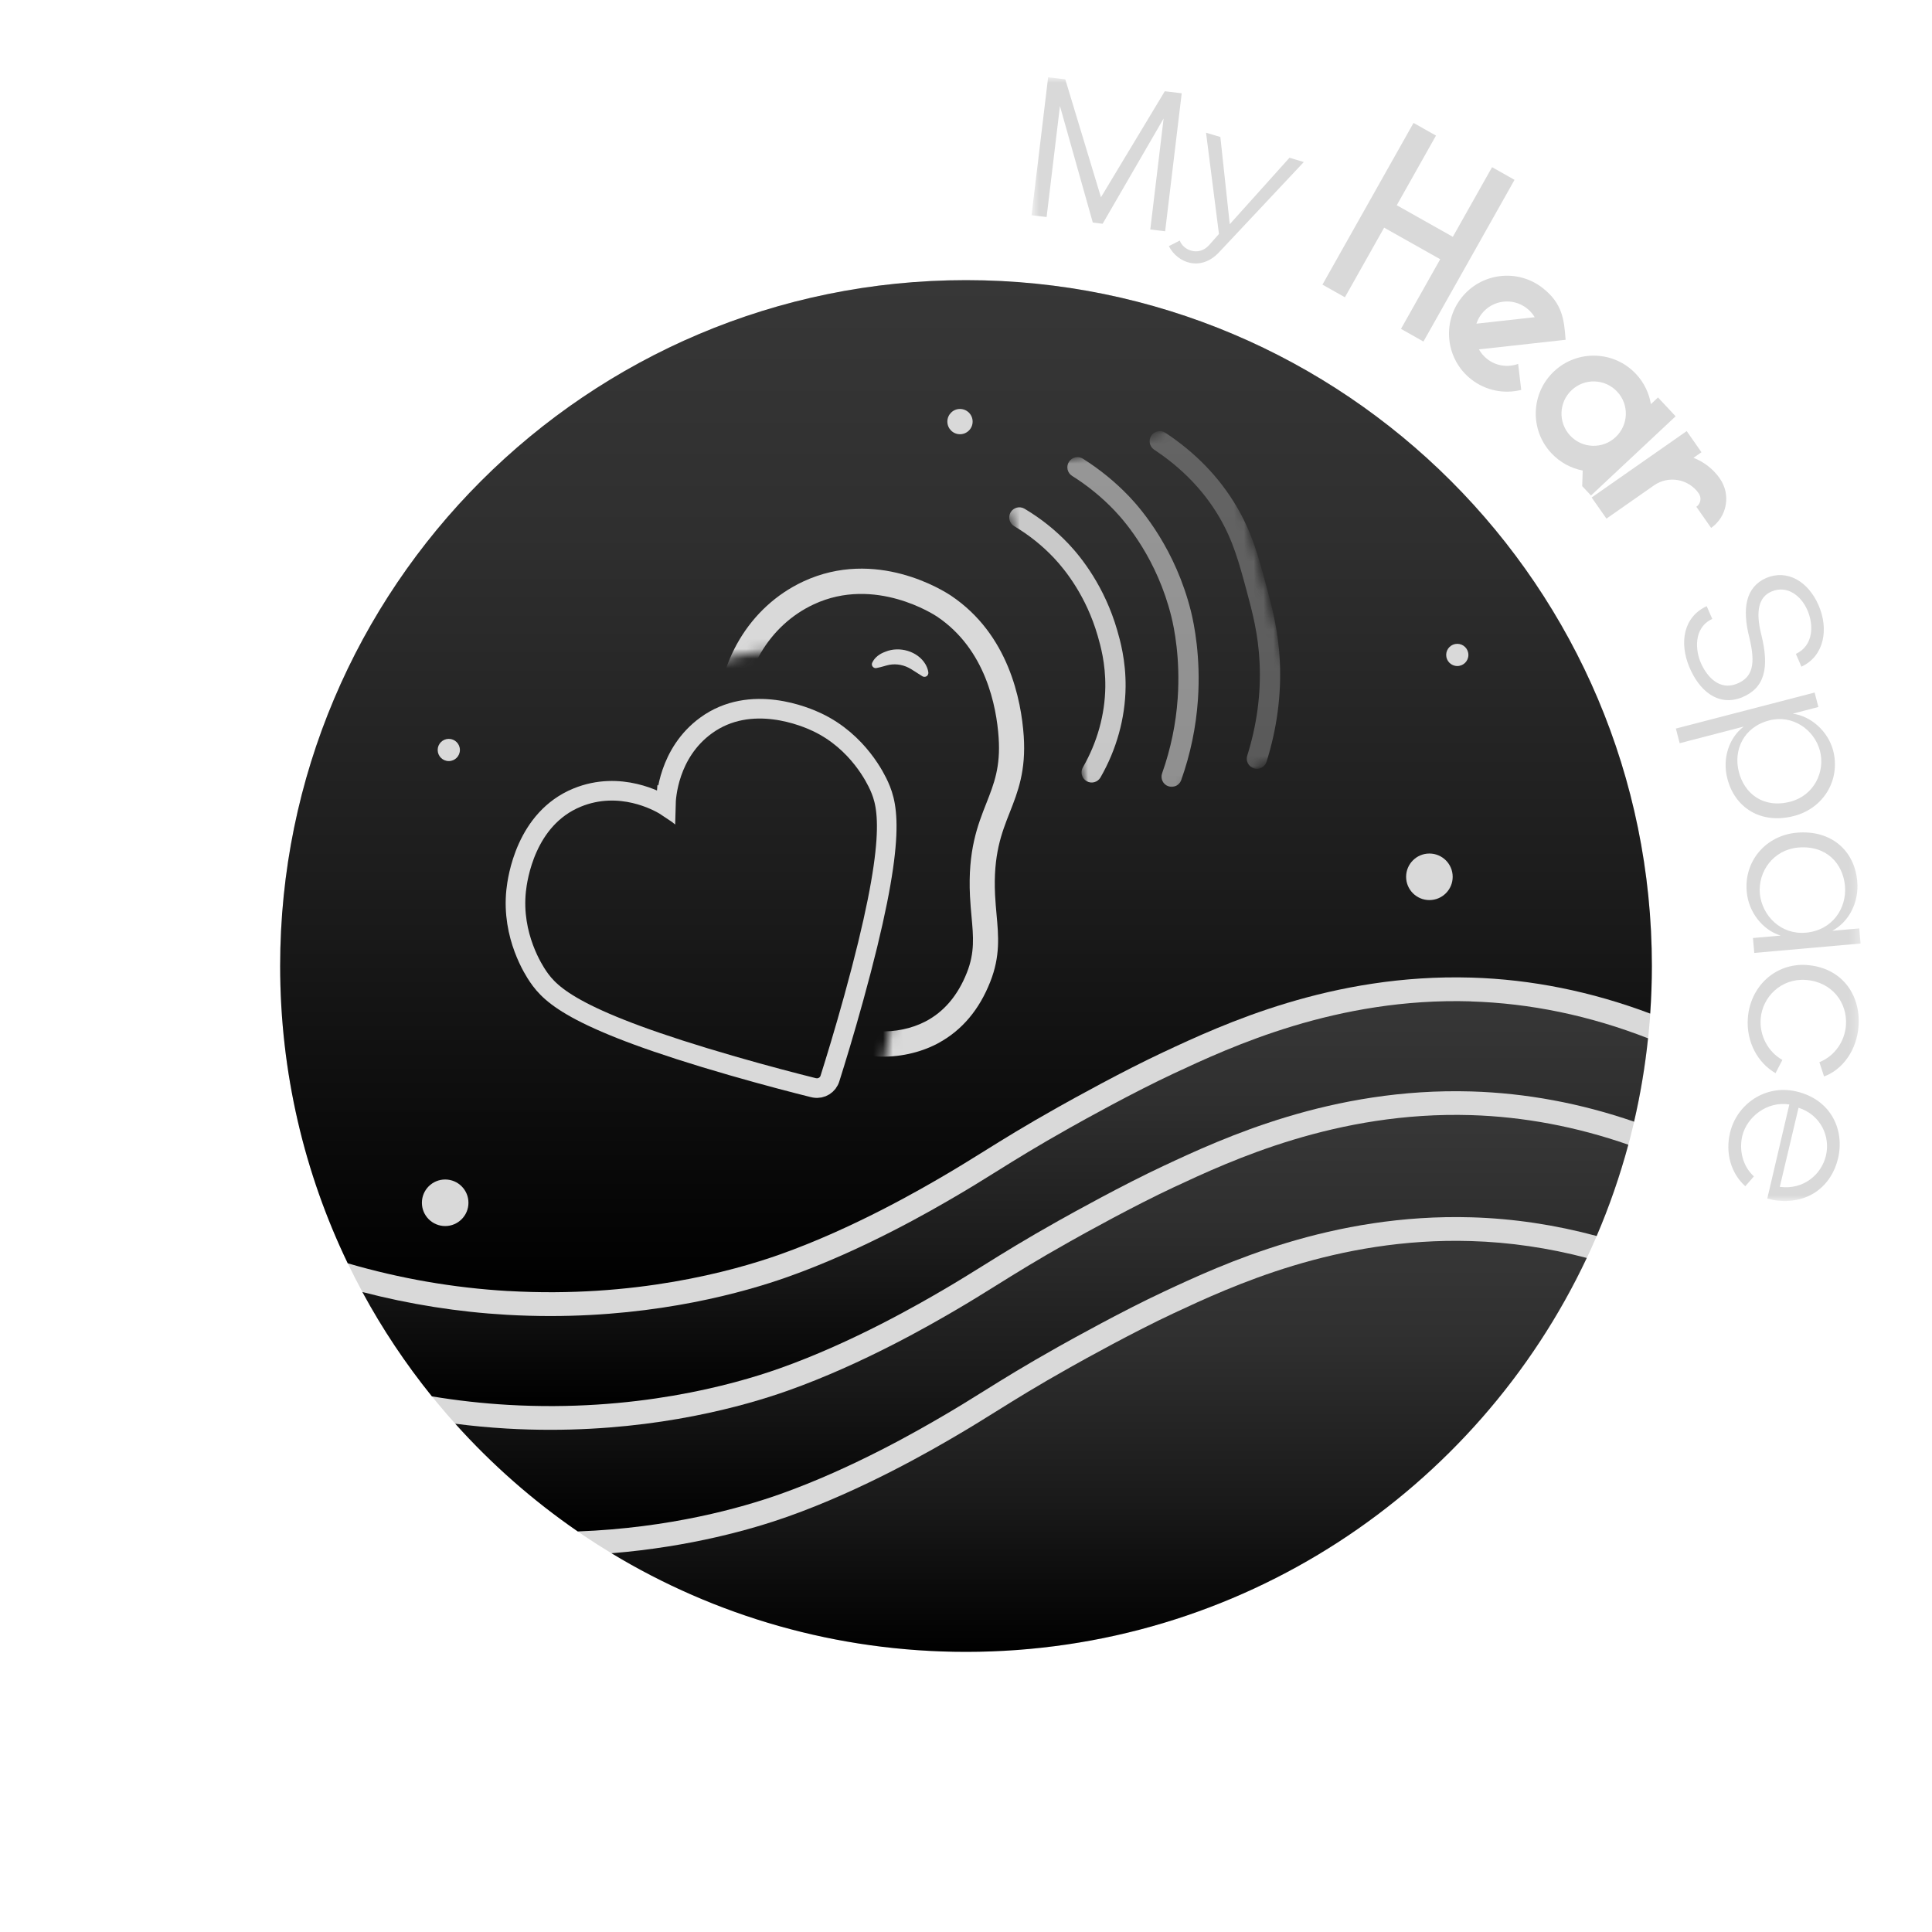 <svg width="198" height="198" viewBox="0 0 198 198" fill="none" xmlns="http://www.w3.org/2000/svg">
<mask id="mask0_1134_8047" style="mask-type:luminance" maskUnits="userSpaceOnUse" x="105" y="7" width="86" height="117">
<path d="M190.687 7.918H105.719V123.088H190.687V7.918Z" fill="white"/>
</mask>
<g mask="url(#mask0_1134_8047)">
<path d="M105.719 22.059L107.417 7.918L109.175 8.13L112.831 20.217L119.373 9.352L121.107 9.56L119.409 23.702L117.886 23.518L119.253 12.142L113.003 22.931L111.996 22.811L108.628 10.867L107.261 22.243L105.719 22.059Z" fill="#D9D9D9"/>
<path d="M120.912 24.665C121.256 25.624 122.806 26.316 123.901 25.137L124.924 23.978L123.601 13.601L125.068 14.04L126.031 22.979L132.152 16.166L133.619 16.605L124.94 25.848C123.05 27.87 120.664 26.951 119.789 25.225L120.904 24.657L120.912 24.665Z" fill="#D9D9D9"/>
<path d="M152.913 17.133L155.215 18.432L145.881 35.003L143.579 33.704L147.599 26.567L141.852 23.331L137.832 30.467L135.531 29.169L144.865 12.598L147.167 13.896L143.147 21.033L148.893 24.27L152.913 17.133Z" fill="#D9D9D9"/>
<path d="M160.453 34.823L151.567 35.806C151.774 36.173 152.054 36.509 152.406 36.789C153.341 37.524 154.547 37.672 155.586 37.292L155.902 39.958C154.176 40.393 152.274 40.053 150.767 38.867C148.19 36.837 147.743 33.105 149.772 30.523C151.802 27.946 155.534 27.498 158.116 29.528C160.09 31.083 160.302 32.689 160.449 34.823H160.453ZM157.285 32.513C157.085 32.174 156.817 31.862 156.485 31.602C155.055 30.475 152.981 30.723 151.854 32.154C151.607 32.469 151.426 32.813 151.311 33.172L157.285 32.509V32.513Z" fill="#D9D9D9"/>
<path d="M171.725 42.663L163.054 50.783L162.151 49.82L162.203 48.221C161.012 47.994 159.885 47.398 158.994 46.447C156.753 44.054 156.876 40.294 159.27 38.052C161.664 35.81 165.424 35.934 167.665 38.328C168.5 39.219 169.004 40.298 169.191 41.416L169.919 40.733L171.725 42.663ZM165.579 44.793C166.91 43.546 166.978 41.46 165.731 40.134C164.485 38.803 162.399 38.735 161.072 39.982C159.741 41.229 159.674 43.314 160.92 44.645C162.167 45.976 164.253 46.044 165.579 44.797V44.793Z" fill="#D9D9D9"/>
<path d="M176.26 49.048C177.41 50.69 177.007 52.956 175.364 54.102L173.85 51.937C174.298 51.625 174.406 51.01 174.094 50.562C173.051 49.072 170.993 48.704 169.503 49.747L164.636 53.152L163.121 50.986L172.859 44.181L174.373 46.346L173.554 46.918C174.614 47.329 175.564 48.049 176.264 49.048H176.26Z" fill="#D9D9D9"/>
<path d="M174.912 62.123L175.48 63.429C173.486 64.364 173.786 66.73 174.301 67.917C174.937 69.383 176.227 70.774 177.974 70.086C179.644 69.431 179.931 68.036 179.288 65.371C178.505 62.322 178.928 60.16 180.999 59.237C183.164 58.319 185.31 59.577 186.377 62.031C187.436 64.464 186.968 67.233 184.619 68.324L184.051 67.017C185.865 66.158 185.894 64.053 185.23 62.53C184.595 61.063 183.164 59.945 181.574 60.612C180.259 61.159 179.892 62.59 180.499 65.011C181.366 68.468 180.851 70.53 178.489 71.485C176.011 72.444 174.106 70.71 173.127 68.356C172.099 65.887 172.503 63.237 174.912 62.123Z" fill="#D9D9D9"/>
<path d="M171.75 74.666L185.971 70.974L186.355 72.456L183.726 73.139C185.596 73.391 187.33 74.922 187.865 76.899C188.652 79.928 186.886 82.837 183.861 83.624C180.457 84.508 177.78 82.773 177.024 79.781C176.493 77.735 177.192 75.613 178.699 74.466L172.142 76.168L171.75 74.666ZM183.478 82.162C185.899 81.535 187.078 79.109 186.515 76.939C185.931 74.774 183.718 73.207 181.316 73.831C178.643 74.526 177.64 76.924 178.203 79.097C178.751 81.295 180.681 82.889 183.478 82.162Z" fill="#D9D9D9"/>
<path d="M184.138 85.34C187.706 85.024 190.088 87.218 190.339 90.339C190.527 92.468 189.492 94.486 187.774 95.393L190.547 95.15L190.683 96.696L179.786 97.659L179.65 96.133L182.487 95.881C180.637 95.31 179.199 93.484 179.015 91.402C178.715 88.245 180.973 85.62 184.133 85.34H184.138ZM185.045 95.589C187.818 95.345 189.264 93.072 189.084 90.814C188.885 88.537 187.218 86.603 184.273 86.862C181.736 87.086 180.157 89.328 180.357 91.581C180.581 93.859 182.527 95.809 185.045 95.585V95.589Z" fill="#D9D9D9"/>
<path d="M185.172 98.901C188.701 99.156 190.71 101.878 190.471 105.17C190.291 107.624 188.849 109.618 186.938 110.321L186.459 108.858C188.017 108.235 189.06 106.733 189.18 105.075C189.348 102.773 187.773 100.623 185.06 100.427C182.563 100.247 180.605 102.158 180.441 104.419C180.313 106.161 181.212 107.808 182.667 108.627L181.964 109.982C180.157 108.943 178.951 106.797 179.126 104.343C179.362 101.115 181.92 98.681 185.168 98.897L185.172 98.901Z" fill="#D9D9D9"/>
<path d="M184.119 111.86C187.647 112.696 189.066 115.784 188.371 118.721C187.699 121.555 185.274 123.552 181.769 122.989L181.118 122.833L183.379 113.191C181.074 112.823 179.036 114.49 178.561 116.396C178.221 117.822 178.561 119.481 179.748 120.56L178.865 121.57C177.366 120.216 176.818 118.134 177.298 116.1C177.993 113.159 180.922 111.105 184.115 111.86H184.119ZM182.405 121.634C184.81 121.962 186.672 120.384 187.132 118.43C187.591 116.5 186.633 114.274 184.323 113.527L182.401 121.634H182.405Z" fill="#D9D9D9"/>
</g>
<path d="M99.003 169.294C137.824 169.294 169.295 137.823 169.295 99.002C169.295 60.181 137.824 28.71 99.003 28.71C60.181 28.71 28.711 60.181 28.711 99.002C28.711 137.823 60.181 169.294 99.003 169.294Z" fill="#D9D9D9"/>
<path d="M96.685 145.087C98.216 144.192 99.474 143.408 100.809 142.577C102.87 141.291 105.004 139.964 108.453 138.026C109.94 137.191 115.106 134.322 119.246 132.388C125.272 129.57 136.488 124.336 150.814 124.756C155.105 124.883 159.393 125.527 163.632 126.67C164.927 123.653 166.01 120.528 166.877 117.315C161.567 115.465 156.152 114.446 150.741 114.282C136.996 113.871 126.123 118.954 120.277 121.683C116.213 123.581 111.11 126.414 109.644 127.241C106.243 129.151 104.133 130.466 102.095 131.737C100.749 132.576 99.474 133.371 97.912 134.282C95.586 135.64 88.517 139.768 80.701 142.534C76.258 144.108 67.587 146.533 56.402 146.533C54.956 146.533 53.465 146.494 51.939 146.405C50.169 146.301 48.407 146.138 46.656 145.91C50.385 150.065 54.6 153.778 59.212 156.95C68.67 156.595 75.978 154.529 79.886 153.146C87.49 150.457 94.407 146.417 96.681 145.087H96.685Z" fill="url(#paint0_linear_1134_8047)"/>
<path d="M150.741 102.623C136.994 102.215 126.122 107.294 120.276 110.023C116.212 111.921 111.109 114.754 109.643 115.581C106.242 117.492 104.132 118.806 102.094 120.077C100.747 120.916 99.473 121.711 97.911 122.622C95.585 123.981 88.516 128.109 80.7 130.874C76.257 132.448 67.585 134.874 56.401 134.874C54.955 134.874 53.464 134.834 51.938 134.746C46.927 134.458 41.98 133.671 37.137 132.412C39.187 136.201 41.576 139.777 44.261 143.105C46.843 143.533 49.452 143.825 52.074 143.977C64.98 144.723 75.038 141.958 79.881 140.244C87.477 137.555 94.398 133.515 96.672 132.189C98.206 131.294 99.465 130.506 100.799 129.679C102.862 128.392 104.995 127.066 108.444 125.128C109.93 124.293 115.097 121.424 119.237 119.489C125.262 116.672 136.479 111.434 150.804 111.857C156.394 112.025 161.985 113.064 167.467 114.954C168.115 112.165 168.594 109.312 168.898 106.411C162.94 104.085 156.834 102.815 150.733 102.631L150.741 102.623Z" fill="url(#paint1_linear_1134_8047)"/>
<path d="M52.083 132.308C64.99 133.055 75.047 130.29 79.891 128.576C87.487 125.886 94.408 121.847 96.681 120.52C98.216 119.625 99.475 118.838 100.809 118.01C102.871 116.724 105.005 115.397 108.453 113.459C109.94 112.624 115.106 109.755 119.246 107.821C125.272 105.004 136.489 99.765 150.814 100.189C156.963 100.373 163.113 101.615 169.119 103.877C169.231 102.266 169.291 100.64 169.291 99.002C169.291 60.182 137.823 28.71 99.003 28.71C60.182 28.71 28.711 60.182 28.711 99.002C28.711 109.915 31.2 120.248 35.636 129.467C40.99 131.033 46.497 131.988 52.079 132.312L52.083 132.308Z" fill="url(#paint2_linear_1134_8047)"/>
<path d="M150.741 127.19C136.996 126.778 126.123 131.861 120.277 134.59C116.213 136.488 111.11 139.321 109.643 140.148C106.243 142.058 104.133 143.373 102.095 144.644C100.749 145.483 99.474 146.278 97.912 147.189C95.59 148.548 88.521 152.676 80.701 155.441C77.129 156.703 70.815 158.522 62.668 159.185C73.269 165.598 85.704 169.29 98.999 169.29C127.118 169.29 151.377 152.775 162.617 128.92C158.686 127.889 154.709 127.305 150.741 127.19Z" fill="url(#paint3_linear_1134_8047)"/>
<path d="M45.624 125.651C46.941 125.651 48.009 124.583 48.009 123.265C48.009 121.948 46.941 120.88 45.624 120.88C44.306 120.88 43.238 121.948 43.238 123.265C43.238 124.583 44.306 125.651 45.624 125.651Z" fill="#D9D9D9"/>
<path d="M146.491 92.244C147.809 92.244 148.877 91.177 148.877 89.859C148.877 88.542 147.809 87.474 146.491 87.474C145.174 87.474 144.105 88.542 144.105 89.859C144.105 91.177 145.174 92.244 146.491 92.244Z" fill="#D9D9D9"/>
<path d="M149.35 68.258C149.979 68.258 150.488 67.748 150.488 67.12C150.488 66.49 149.979 65.981 149.35 65.981C148.721 65.981 148.211 66.49 148.211 67.12C148.211 67.748 148.721 68.258 149.35 68.258Z" fill="#D9D9D9"/>
<path d="M45.994 77.999C46.623 77.999 47.133 77.489 47.133 76.86C47.133 76.231 46.623 75.722 45.994 75.722C45.365 75.722 44.855 76.231 44.855 76.86C44.855 77.489 45.365 77.999 45.994 77.999Z" fill="#D9D9D9"/>
<path d="M98.384 44.502C99.1 44.502 99.679 43.922 99.679 43.207C99.679 42.492 99.1 41.912 98.384 41.912C97.669 41.912 97.09 42.492 97.09 43.207C97.09 43.922 97.669 44.502 98.384 44.502Z" fill="#D9D9D9"/>
<path d="M68.24 82.43C68.257 81.741 68.497 77.168 72.352 74.356C76.954 70.999 82.639 73.492 83.752 74.02C87.987 76.03 89.79 79.875 90.092 80.538C91.056 82.674 91.943 86.18 87.498 102.276C86.52 105.821 85.638 108.685 85.062 110.512C84.865 111.192 84.189 111.615 83.49 111.493L83.416 111.48C83.385 111.476 83.355 111.467 83.32 111.458C81.456 110.992 78.57 110.246 75.059 109.234C58.997 104.6 56.469 102.015 55.146 100.074C54.736 99.473 52.4 95.928 52.897 91.272C53.028 90.047 53.871 83.904 59.145 81.741C63.563 79.932 67.48 82.16 68.078 82.504L68.222 82.6L68.235 82.426L68.24 82.43Z" stroke="#D9D9D9" stroke-width="2.009" stroke-miterlimit="10"/>
<mask id="mask1_1134_8047" style="mask-type:luminance" maskUnits="userSpaceOnUse" x="71" y="51" width="42" height="63">
<path d="M71.019 68.52C71.891 68.52 82.546 63.373 88.328 70.088C94.111 76.804 92.808 80.286 92.808 80.286L93.244 94.667L90.629 108.611L90.193 113.405C90.193 113.405 111.111 102.946 111.547 102.946C111.982 102.946 113.29 85.951 112.418 78.978C111.547 72.006 107.625 61.547 105.881 59.369C104.138 57.19 100.217 53.703 97.166 52.832C94.116 51.96 82.35 51.524 81.478 51.96L71.019 68.52Z" fill="white"/>
</mask>
<g mask="url(#mask1_1134_8047)">
<path d="M96.257 106.85C98.606 105.556 100.367 103.464 101.486 100.618C102.524 97.995 102.332 95.92 102.131 93.72C102.075 93.084 102.014 92.421 101.979 91.72C101.778 87.588 102.646 85.383 103.487 83.252C104.31 81.165 105.16 79.004 104.916 75.421C104.663 71.752 103.365 65.015 97.482 61.059C96.715 60.544 89.773 56.121 82.312 59.599C76.8 62.174 73.344 67.97 73.514 74.384C73.531 75.095 74.124 75.657 74.838 75.64C75.549 75.622 76.111 75.029 76.094 74.315C75.95 68.933 78.817 64.07 83.401 61.934C89.681 59.006 95.786 63.024 96.044 63.198C101.016 66.541 102.127 72.397 102.345 75.596C102.55 78.598 101.874 80.316 101.09 82.307C100.192 84.582 99.177 87.161 99.408 91.846C99.447 92.604 99.508 93.293 99.569 93.955C99.756 96.004 99.905 97.62 99.094 99.672C98.166 102.021 96.732 103.712 94.819 104.697C92.078 106.113 87.912 106.231 85.245 103.726C83.72 102.287 83.166 100.457 82.97 99.176C82.861 98.47 82.207 97.986 81.502 98.095C80.8 98.204 80.312 98.858 80.421 99.564C80.678 101.246 81.415 103.664 83.48 105.604C87.184 109.09 92.566 108.767 96.004 106.99C96.091 106.946 96.179 106.898 96.261 106.85H96.257Z" fill="#D9D9D9"/>
<path d="M89.869 68.454C90.362 68.362 90.749 68.214 91.142 68.132C91.926 67.997 92.68 68.157 93.364 68.567C93.717 68.776 94.109 69.055 94.532 69.308C94.724 69.421 94.972 69.365 95.086 69.173C95.134 69.09 95.151 68.999 95.142 68.911C95.099 68.594 94.99 68.323 94.837 68.062C94.035 66.724 92.166 66.205 90.746 66.789C90.174 66.994 89.66 67.343 89.39 67.913C89.242 68.227 89.547 68.558 89.874 68.454H89.869Z" fill="#D9D9D9"/>
</g>
<mask id="mask2_1134_8047" style="mask-type:luminance" maskUnits="userSpaceOnUse" x="102" y="42" width="33" height="42">
<path d="M124.788 42.432L102.012 48.934L111.915 83.627L134.691 77.126L124.788 42.432Z" fill="white"/>
</mask>
<g mask="url(#mask2_1134_8047)">
<mask id="mask3_1134_8047" style="mask-type:luminance" maskUnits="userSpaceOnUse" x="102" y="42" width="33" height="42">
<path d="M125.076 42.481L102.207 48.608L111.545 83.459L134.414 77.331L125.076 42.481Z" fill="white"/>
</mask>
<g mask="url(#mask3_1134_8047)">
<path opacity="0.9" d="M112.151 80.162C111.894 80.231 111.612 80.201 111.363 80.059C110.864 79.773 110.694 79.136 110.981 78.639C112.45 76.083 113.244 73.229 113.277 70.387C113.304 67.958 112.778 66.141 112.497 65.163C111.327 61.111 109.187 58.424 108.014 57.182C106.821 55.917 105.449 54.822 103.939 53.925C103.445 53.632 103.283 52.995 103.575 52.501C103.869 52.007 104.505 51.846 104.999 52.137C106.675 53.133 108.198 54.349 109.526 55.755C110.828 57.134 113.204 60.114 114.495 64.585C114.785 65.588 115.387 67.674 115.356 70.409C115.319 73.607 114.429 76.809 112.784 79.674C112.64 79.923 112.409 80.091 112.152 80.16L112.151 80.162Z" fill="#D9D9D9"/>
<path opacity="0.6" d="M120.346 80.602C120.149 80.655 119.937 80.65 119.731 80.578C119.189 80.387 118.906 79.791 119.098 79.251C119.979 76.766 120.517 74.177 120.696 71.554C120.976 67.48 120.329 64.326 120.037 63.157C118.589 57.359 115.481 53.64 114.212 52.311C112.925 50.962 111.465 49.771 109.873 48.771C109.387 48.464 109.241 47.823 109.547 47.336C109.853 46.849 110.494 46.703 110.982 47.01C112.718 48.103 114.311 49.403 115.717 50.874C117.1 52.323 120.488 56.373 122.055 62.654C122.369 63.916 123.07 67.326 122.77 71.696C122.579 74.507 122.001 77.283 121.057 79.945C120.938 80.28 120.666 80.517 120.346 80.602Z" fill="#D9D9D9"/>
<path opacity="0.3" d="M129.084 78.757C128.899 78.806 128.699 78.806 128.503 78.744C127.956 78.572 127.651 77.989 127.823 77.441C128.81 74.297 129.236 71.1 129.091 67.94C128.953 64.977 128.347 62.72 127.758 60.538C126.98 57.653 126.368 55.376 124.918 52.928C123.33 50.245 121.098 47.944 118.287 46.088C117.809 45.771 117.676 45.126 117.992 44.648C118.309 44.169 118.954 44.037 119.432 44.352C122.508 46.382 124.955 48.912 126.705 51.868C128.301 54.561 128.947 56.96 129.764 59.998C130.38 62.289 131.018 64.656 131.165 67.846C131.321 71.25 130.863 74.688 129.802 78.064C129.692 78.417 129.411 78.669 129.08 78.757L129.084 78.757Z" fill="#D9D9D9"/>
</g>
</g>
<defs>
<linearGradient id="paint0_linear_1134_8047" x1="106.767" y1="114.258" x2="106.767" y2="156.95" gradientUnits="userSpaceOnUse">
<stop stop-color="#373737"/>
<stop offset="0.25" stop-color="#2F2F2F"/>
<stop offset="0.63" stop-color="#1A1A1A"/>
<stop offset="1"/>
</linearGradient>
<linearGradient id="paint1_linear_1134_8047" x1="103.021" y1="102.599" x2="103.021" y2="144.096" gradientUnits="userSpaceOnUse">
<stop stop-color="#373737"/>
<stop offset="0.25" stop-color="#2F2F2F"/>
<stop offset="0.63" stop-color="#1A1A1A"/>
<stop offset="1"/>
</linearGradient>
<linearGradient id="paint2_linear_1134_8047" x1="99.003" y1="28.71" x2="99.003" y2="132.432" gradientUnits="userSpaceOnUse">
<stop stop-color="#373737"/>
<stop offset="0.25" stop-color="#2F2F2F"/>
<stop offset="0.63" stop-color="#1A1A1A"/>
<stop offset="1"/>
</linearGradient>
<linearGradient id="paint3_linear_1134_8047" x1="112.645" y1="127.17" x2="112.645" y2="169.29" gradientUnits="userSpaceOnUse">
<stop stop-color="#373737"/>
<stop offset="0.25" stop-color="#2F2F2F"/>
<stop offset="0.63" stop-color="#1A1A1A"/>
<stop offset="1"/>
</linearGradient>
</defs>
</svg>
